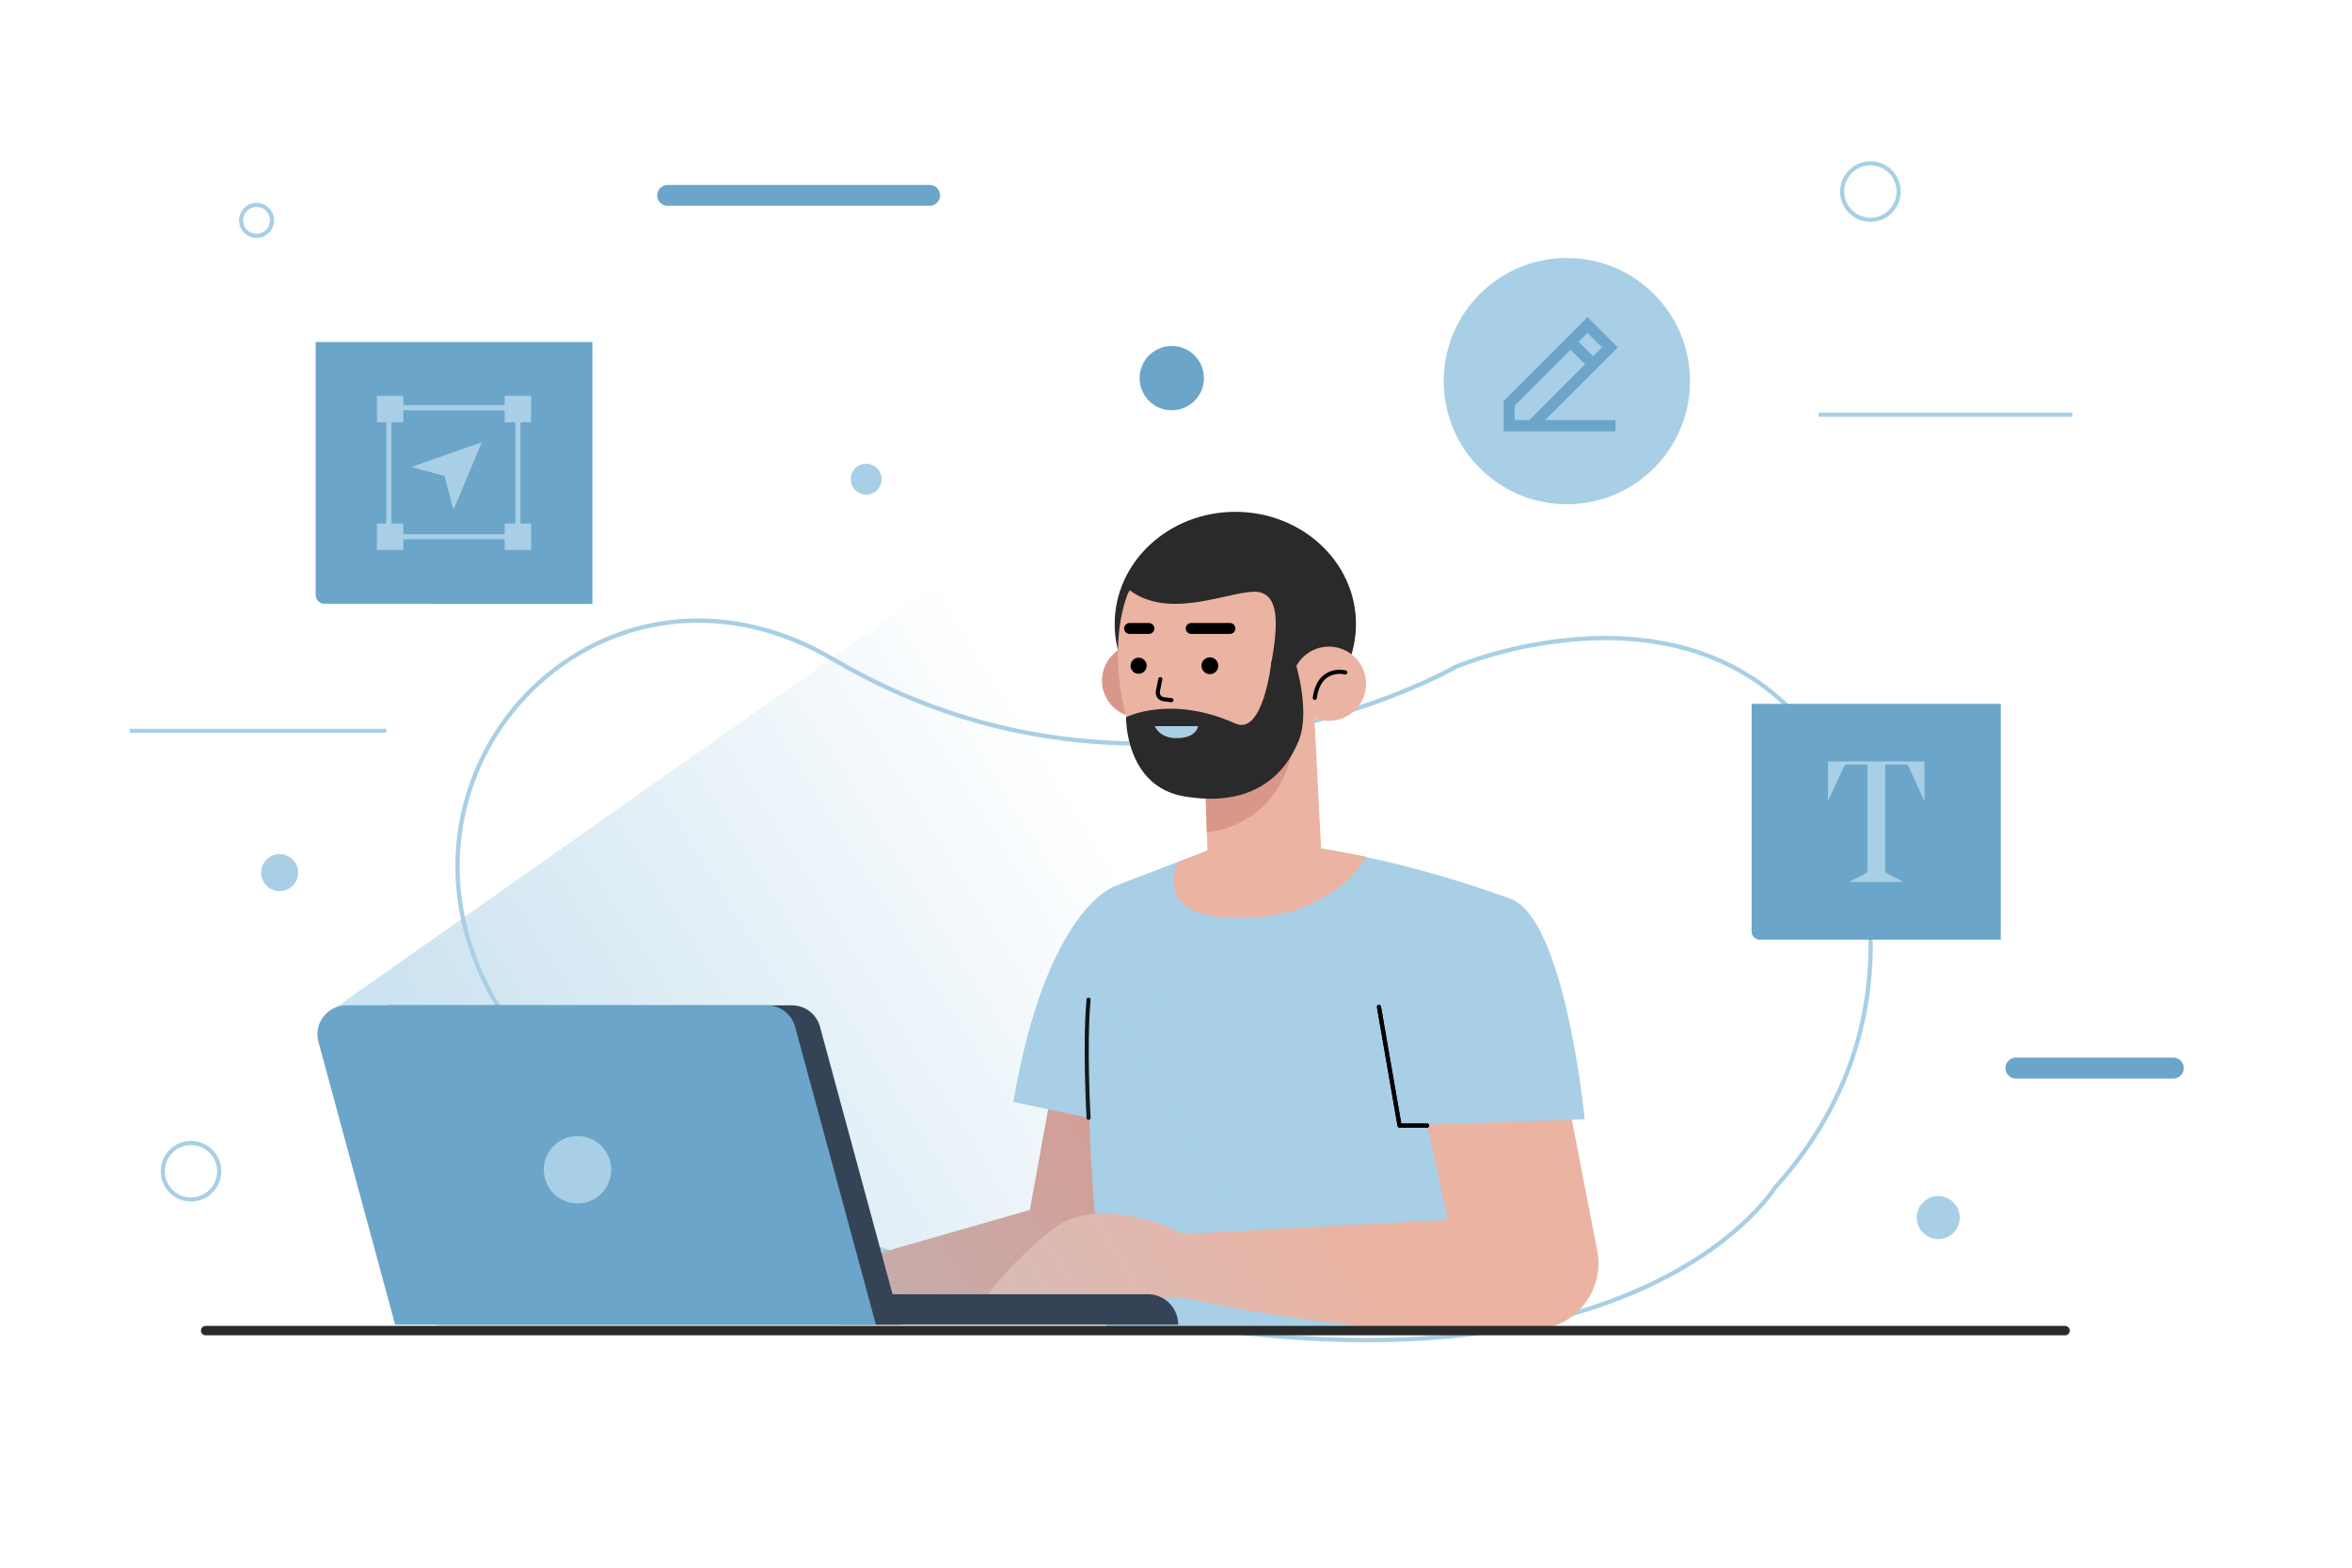 <svg xmlns="http://www.w3.org/2000/svg" xmlns:xlink="http://www.w3.org/1999/xlink" viewBox="0 0 750 500"><defs><style>.cls-1{isolation:isolate;}.cls-2{fill:#a8cfe6;}.cls-11,.cls-14,.cls-3,.cls-5,.cls-6,.cls-8{fill:none;}.cls-3,.cls-5,.cls-6{stroke:#a8cfe6;stroke-miterlimit:10;}.cls-3{stroke-width:1.32px;}.cls-4{fill:#6ba5c9;}.cls-5{stroke-width:1.37px;}.cls-6{stroke-width:1.66px;}.cls-7{fill:#d99789;}.cls-11,.cls-8{stroke:#000;}.cls-11,.cls-14,.cls-8{stroke-linecap:round;stroke-linejoin:round;}.cls-8{stroke-width:1.3px;}.cls-9{fill:#ebb3a2;}.cls-10{fill:#2a2a2a;}.cls-11{stroke-width:3.47px;}.cls-12{mix-blend-mode:overlay;opacity:0.59;fill:url(#Nueva_muestra_de_degradado_3);}.cls-13{fill:#344456;}.cls-14{stroke:#2a2a2a;stroke-width:3px;}</style><linearGradient id="Nueva_muestra_de_degradado_3" x1="191.93" y1="423.37" x2="378.07" y2="307.39" gradientUnits="userSpaceOnUse"><stop offset="0" stop-color="#a8cfe6"/><stop offset="1" stop-color="#a8cfe6" stop-opacity="0"/></linearGradient></defs><g class="cls-1"><g id="OBJECTS"><path class="cls-2" d="M281.06,152.06a4.92,4.92,0,1,0-4.09,5.63A4.91,4.91,0,0,0,281.06,152.06Z"/><path class="cls-3" d="M86.68,69.52a4.93,4.93,0,1,0-4.1,5.64A4.94,4.94,0,0,0,86.68,69.52Z"/><path class="cls-2" d="M95,277.39a5.9,5.9,0,1,0-4.91,6.75A5.9,5.9,0,0,0,95,277.39Z"/><path class="cls-3" d="M64.62,365.36a9,9,0,1,0,4.49,11.9A9,9,0,0,0,64.62,365.36Z"/><path class="cls-3" d="M600.16,52.9a9,9,0,1,0,4.48,11.9A9,9,0,0,0,600.16,52.9Z"/><path class="cls-4" d="M383.25,117a10.25,10.25,0,1,0-6,13.2A10.26,10.26,0,0,0,383.25,117Z"/><path class="cls-2" d="M612,385.12a6.86,6.86,0,1,0,9.28-2.84A6.87,6.87,0,0,0,612,385.12Z"/><path class="cls-4" d="M296.43,65.63H212.92a3.34,3.34,0,0,1-3.34-3.34h0A3.33,3.33,0,0,1,212.92,59h83.51a3.33,3.33,0,0,1,3.34,3.34h0A3.34,3.34,0,0,1,296.43,65.63Z"/><path class="cls-4" d="M693,344H642.84a3.35,3.35,0,0,1-3.34-3.34h0a3.34,3.34,0,0,1,3.34-3.34H693a3.34,3.34,0,0,1,3.34,3.34h0A3.35,3.35,0,0,1,693,344Z"/><line class="cls-3" x1="579.93" y1="132.24" x2="660.85" y2="132.24"/><line class="cls-3" x1="41.44" y1="233.08" x2="123.19" y2="233.08"/><path class="cls-5" d="M565.84,379s-63.29,102.84-315.37,8.79C62.75,317.76,165.6,151.39,265.83,210.35s198.5,2.27,198.5,2.27,75.19-31.9,115.13,23.66C579.46,236.28,625.71,312.69,565.84,379Z"/><path class="cls-4" d="M100.67,109.08h88.23a0,0,0,0,1,0,0v83.49a0,0,0,0,1,0,0H103.53a2.87,2.87,0,0,1-2.87-2.87V109.08A0,0,0,0,1,100.67,109.08Z"/><polygon class="cls-2" points="131.19 148.94 153.68 141.01 144.59 162.64 141.74 151.82 131.19 148.94"/><rect class="cls-6" x="123.99" y="130.04" width="41.16" height="41.16"/><rect class="cls-2" x="120.19" y="126.24" width="8.43" height="8.43"/><rect class="cls-2" x="160.94" y="126.24" width="8.43" height="8.43"/><rect class="cls-2" x="120.19" y="166.98" width="8.43" height="8.43"/><rect class="cls-2" x="160.94" y="166.98" width="8.43" height="8.43"/><path class="cls-4" d="M558.55,224.48H638a0,0,0,0,1,0,0V299.7a0,0,0,0,1,0,0H561.14a2.58,2.58,0,0,1-2.58-2.58V224.48A0,0,0,0,1,558.55,224.48Z"/><path class="cls-2" d="M613.67,242.86v12.47h-.11l-4.76-10.44a2.22,2.22,0,0,0-.52-.85,1.52,1.52,0,0,0-.9-.19h-6.24v33.68a1.57,1.57,0,0,0,.11.69,1.37,1.37,0,0,0,.6.41l5,2.57v.11H589.77v-.11l5-2.57a1.19,1.19,0,0,0,.71-1.1V243.85h-6.23a1.55,1.55,0,0,0-.87.16,2.49,2.49,0,0,0-.55.88L583,255.33h-.11V242.86Z"/><circle class="cls-2" cx="499.64" cy="121.55" r="39.27"/><path class="cls-4" d="M506.23,101.16l-26.76,26.77v9.65h35.68V134H492.69l23.2-23.19Zm4.62,9.66L508,113.65,503.4,109l2.83-2.84ZM483,134v-4.62l17.84-17.84,4.62,4.62L487.66,134Z"/><polygon class="cls-7" points="340.9 317.12 328.39 385.9 256.93 406.4 266.41 422.48 363.08 422.48 359.08 347.31 340.9 317.12"/><path class="cls-2" d="M355.44,282.67s-21.73,7-32.31,68.78L358.68,359Z"/><path class="cls-2" d="M481,286.44a341.63,341.63,0,0,0-61.79-16.2s-33.43.75-34.09,1-29.7,11.4-29.7,11.4-17,24.3-2.41,141.72H469.59L459,313.11l22.89-22.56A2.49,2.49,0,0,0,481,286.44Z"/><path class="cls-8" d="M347.12,356.54s-1.33-23.31,0-37.71"/><path class="cls-9" d="M480.67,388,377.4,393.59V413.9s59.38,14,111,10.27Z"/><path class="cls-9" d="M377.4,393.59s-26-13.6-41.73-1.52a120.44,120.44,0,0,0-21.48,21.83h75.9Z"/><path class="cls-9" d="M451.62,343.29l13.93,63c1.67,10.31,12.43,17.88,22.87,17.88h0a21.3,21.3,0,0,0,20.9-25.35l-11.51-59.23Z"/><path class="cls-2" d="M439.72,321.14,446.28,359l59.05-2S499,291.42,481,286.44Z"/><polyline class="cls-8" points="455.09 358.99 446.28 358.99 439.72 321.14"/><polyline class="cls-8" points="455.09 358.99 446.28 358.99 439.72 321.14"/><circle class="cls-7" cx="363.08" cy="217.07" r="11.69" transform="translate(-47.15 320.32) rotate(-45)"/><ellipse class="cls-10" cx="393.92" cy="199.01" rx="38.47" ry="35.77"/><polygon class="cls-9" points="384 241.86 385.45 283.09 421.75 280.14 418.69 220.31 384 241.86"/><path class="cls-7" d="M384.84,265.48s26.3-1.44,28.29-33.59L384.23,246Z"/><path class="cls-9" d="M363.85,186.51a4.74,4.74,0,0,0-4.3,3.07c-2,5.28-5.09,17.47-1.22,35.78,4.7,22.29,10.31,32.44,34.35,27.38,8.48-1.78,16.23-9.82,21.54-16.68,2.89-3.73,5.15-4.69,5-9.31-.72-22.44-3.46-41.89-3.46-41.89Z"/><path class="cls-10" d="M412,218.09s-8.19,2.74-6.48-7.29,3.27-22.56-6.07-22.07-28.54,9.48-40.72-1.76c0,0-.19-12.38,44.1-10.92S412,218.09,412,218.09Z"/><circle class="cls-9" cx="423.79" cy="218.09" r="11.84" transform="translate(114.6 580.81) rotate(-76.79)"/><path class="cls-8" d="M429,214.47s-8.3-2.21-9.75,8.12"/><path class="cls-10" d="M359.08,228.76s14.15-7.31,34.84,2c9,4,11.55-20,11.55-20l7.66.71s4.73,15.36,1.09,24.55c-4.55,11.47-15.05,21.55-36.51,18C358.68,250.83,359.08,228.76,359.08,228.76Z"/><path class="cls-8" d="M370,216.6l-.78,3.88A2.15,2.15,0,0,0,371,223l2.55.31"/><circle cx="385.81" cy="212.33" r="2.68"/><path d="M365.64,212.33a2.56,2.56,0,1,1-2.56-2.56A2.55,2.55,0,0,1,365.64,212.33Z"/><line class="cls-11" x1="379.84" y1="200.44" x2="392.19" y2="200.44"/><line class="cls-11" x1="360.18" y1="200.44" x2="366.36" y2="200.44"/><path class="cls-2" d="M368.24,231.6H382s-.29,3.83-6.88,3.83C369.63,235.43,368.24,231.6,368.24,231.6Z"/><path class="cls-9" d="M419.23,270.24l16.4,3S425.16,294,392.48,292.77c-25.67-1-16.84-17.77-16.84-17.77l9.5-3.73Z"/><polygon class="cls-12" points="107.27 321.21 342.41 155.6 469.59 424.38 285.35 417.05 107.27 321.21"/><path class="cls-13" d="M279.3,412.78H366a9.7,9.7,0,0,1,9.7,9.7H279.3Z"/><path class="cls-13" d="M287.25,422.48H139.36l-24.45-90.16a9.24,9.24,0,0,1,8.92-11.67H252.55a9.25,9.25,0,0,1,8.93,6.83Z"/><path class="cls-4" d="M279.3,422.48H126l-24.45-90.16a9.24,9.24,0,0,1,8.92-11.67H244.61a9.26,9.26,0,0,1,8.93,6.83Z"/><circle class="cls-2" cx="184.14" cy="373.11" r="10.75" transform="translate(-128.03 98.02) rotate(-22.35)"/><line class="cls-14" x1="658.5" y1="424.39" x2="65.57" y2="424.39"/></g></g></svg>